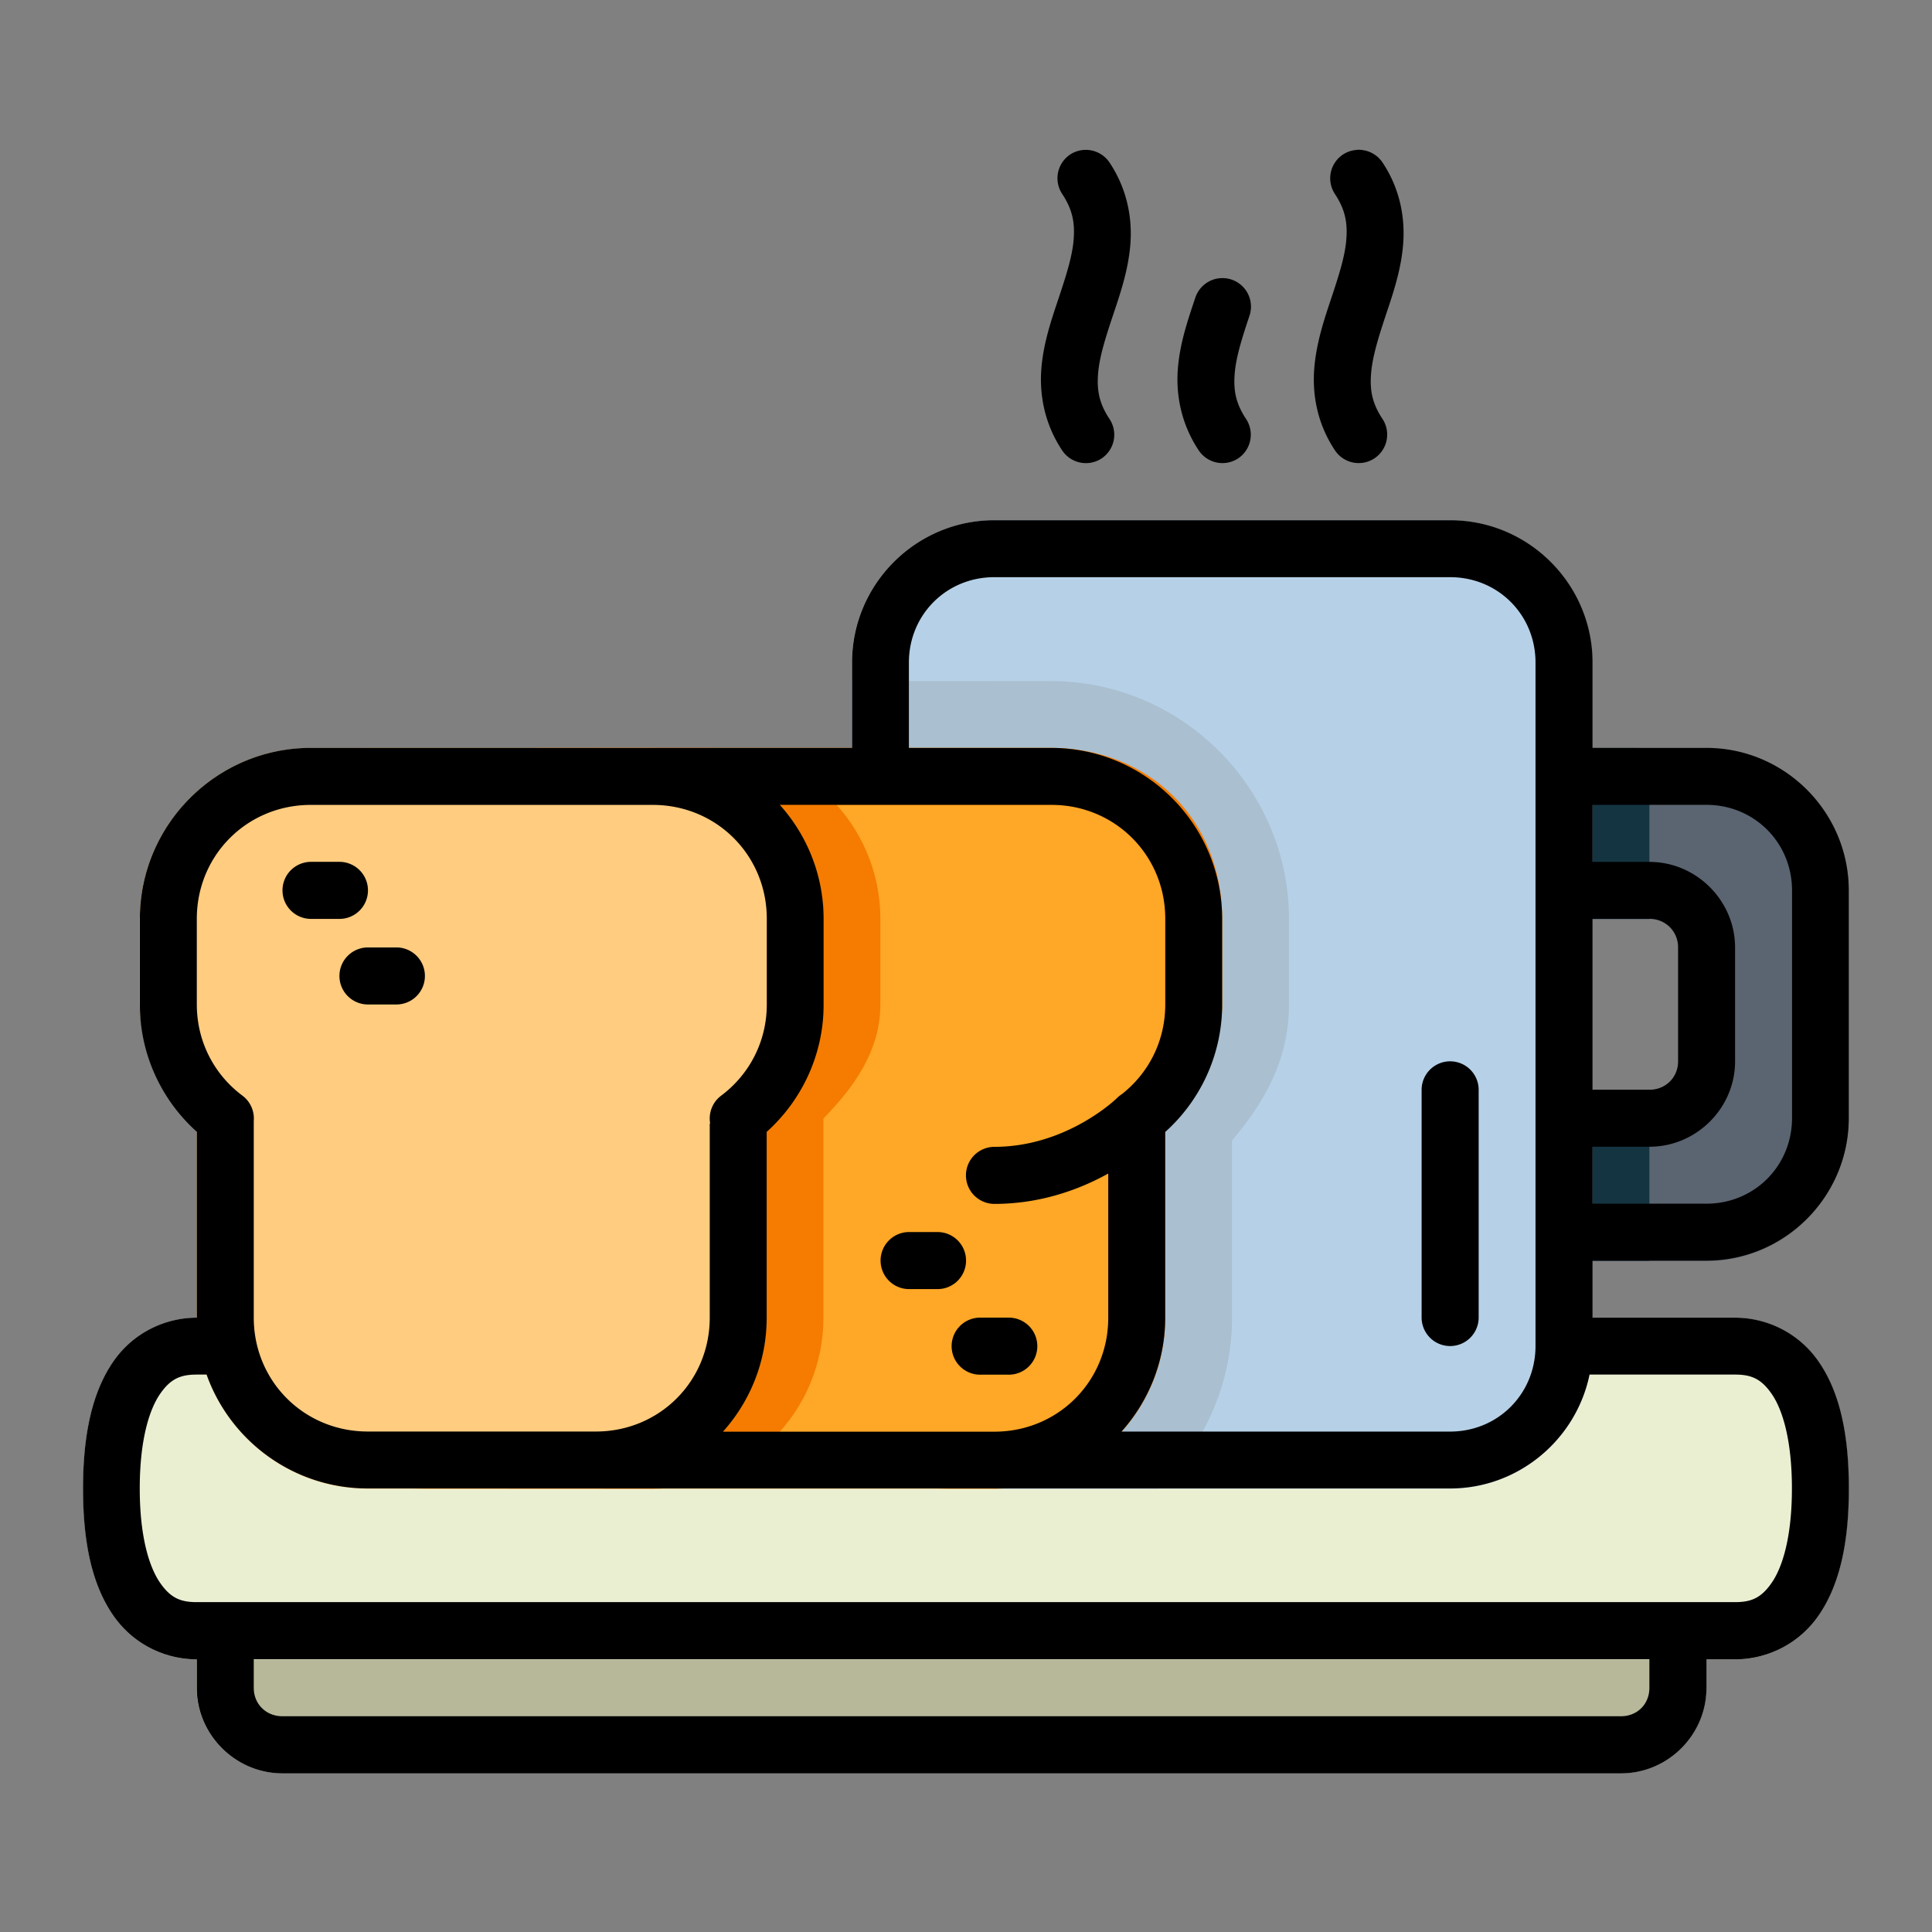 <?xml version="1.0" encoding="UTF-8" standalone="no"?>
<svg
   inkscape:export-ydpi="576"
   inkscape:export-xdpi="576"
   inkscape:export-filename="/media/taufikramadhan/Data/Tr Design Studio/Project Design/TR Creative Design/Icon Design/Project Hiring/Icon Icons/009 -  Hotel And Holidays/Send/4 - Filled Line/SVG/24 - Doorknob.png"
   width="64pt"
   height="64pt"
   viewBox="0 0 22.578 22.578"
   version="1.1"
   id="svg831"
   inkscape:version="1.1.1 (1:1.1+202109281949+c3084ef5ed)"
   sodipodi:docname="25 - Breakfast.svg"
   xmlns:inkscape="http://www.inkscape.org/namespaces/inkscape"
   xmlns:sodipodi="http://sodipodi.sourceforge.net/DTD/sodipodi-0.dtd"
   xmlns="http://www.w3.org/2000/svg"
   xmlns:svg="http://www.w3.org/2000/svg"
   xmlns:rdf="http://www.w3.org/1999/02/22-rdf-syntax-ns#"
   xmlns:cc="http://creativecommons.org/ns#"
   xmlns:dc="http://purl.org/dc/elements/1.1/">
  <rect x="0" y="0" width="22.578" height="22.578" fill="#808080" stroke="none"/>
  <defs
     id="defs825">
    <pattern
       id="EMFhbasepattern"
       patternUnits="userSpaceOnUse"
       width="6"
       height="6"
       x="0"
       y="0" />
    <pattern
       id="EMFhbasepattern-9"
       patternUnits="userSpaceOnUse"
       width="6"
       height="6"
       x="0"
       y="0" />
    <pattern
       id="EMFhbasepattern-0"
       patternUnits="userSpaceOnUse"
       width="6"
       height="6"
       x="0"
       y="0" />
    <pattern
       id="EMFhbasepattern-7"
       patternUnits="userSpaceOnUse"
       width="6"
       height="6"
       x="0"
       y="0" />
    <pattern
       id="EMFhbasepattern-2"
       patternUnits="userSpaceOnUse"
       width="6"
       height="6"
       x="0"
       y="0" />
    <pattern
       id="EMFhbasepattern-98"
       patternUnits="userSpaceOnUse"
       width="6"
       height="6"
       x="0"
       y="0" />
    <pattern
       id="EMFhbasepattern-6"
       patternUnits="userSpaceOnUse"
       width="6"
       height="6"
       x="0"
       y="0" />
    <pattern
       id="EMFhbasepattern-01"
       patternUnits="userSpaceOnUse"
       width="6"
       height="6"
       x="0"
       y="0" />
    <pattern
       id="EMFhbasepattern-07"
       patternUnits="userSpaceOnUse"
       width="6"
       height="6"
       x="0"
       y="0" />
    <pattern
       id="EMFhbasepattern-8"
       patternUnits="userSpaceOnUse"
       width="6"
       height="6"
       x="0"
       y="0" />
    <pattern
       id="EMFhbasepattern-4"
       patternUnits="userSpaceOnUse"
       width="6"
       height="6"
       x="0"
       y="0" />
    <pattern
       id="EMFhbasepattern-40"
       patternUnits="userSpaceOnUse"
       width="6"
       height="6"
       x="0"
       y="0" />
    <pattern
       id="EMFhbasepattern-08"
       patternUnits="userSpaceOnUse"
       width="6"
       height="6"
       x="0"
       y="0" />
    <pattern
       id="EMFhbasepattern-04"
       patternUnits="userSpaceOnUse"
       width="6"
       height="6"
       x="0"
       y="0" />
    <pattern
       id="EMFhbasepattern-014"
       patternUnits="userSpaceOnUse"
       width="6"
       height="6"
       x="0"
       y="0" />
    <pattern
       id="EMFhbasepattern-27"
       patternUnits="userSpaceOnUse"
       width="6"
       height="6"
       x="0"
       y="0" />
    <pattern
       id="EMFhbasepattern-09"
       patternUnits="userSpaceOnUse"
       width="6"
       height="6"
       x="0"
       y="0" />
    <pattern
       id="EMFhbasepattern-5"
       patternUnits="userSpaceOnUse"
       width="6"
       height="6"
       x="0"
       y="0" />
    <pattern
       id="EMFhbasepattern-018"
       patternUnits="userSpaceOnUse"
       width="6"
       height="6"
       x="0"
       y="0" />
  </defs>
  <sodipodi:namedview
     id="base"
     pagecolor="#ffffff"
     bordercolor="#666666"
     borderopacity="1.0"
     inkscape:pageopacity="0.0"
     inkscape:pageshadow="2"
     inkscape:zoom="3.0761719"
     inkscape:cx="31.370159"
     inkscape:cy="45.83619"
     inkscape:document-units="pt"
     inkscape:current-layer="layer1"
     showgrid="false"
     units="pt"
     inkscape:window-width="1366"
     inkscape:window-height="705"
     inkscape:window-x="0"
     inkscape:window-y="31"
     inkscape:window-maximized="1"
     inkscape:pagecheckerboard="true"
     inkscape:showpageshadow="false"
     inkscape:object-paths="true"
     inkscape:snap-intersection-paths="true"
     inkscape:snap-smooth-nodes="true"
     inkscape:snap-midpoints="true"
     showguides="false"
     inkscape:snap-bbox="true"
     inkscape:bbox-nodes="true"
     inkscape:snap-nodes="false"
     inkscape:snap-global="true"
     inkscape:document-rotation="0">
    <inkscape:grid
       type="xygrid"
       id="grid1378" />
    <sodipodi:guide
       position="0.97,21.608"
       orientation="78,0"
       id="guide1380"
       inkscape:locked="false" />
    <sodipodi:guide
       position="0.97,0.97"
       orientation="0,78"
       id="guide1382"
       inkscape:locked="false" />
    <sodipodi:guide
       position="21.608,0.97"
       orientation="-78,0"
       id="guide1384"
       inkscape:locked="false" />
    <sodipodi:guide
       position="21.608,21.608"
       orientation="0,-78"
       id="guide1386"
       inkscape:locked="false" />
  </sodipodi:namedview>
  <g
     inkscape:label="Icon"
     inkscape:groupmode="layer"
     id="layer1"
     transform="translate(0,-274.422)">
    <g
       id="g2381"
       transform="matrix(1.258,0,0,1.258,-0.25,-70.271)"
       style="stroke-width:0.795">
      <g
         id="g8454"
         transform="translate(82.877,-97.108)"
         style="display:inline;stroke-width:0.795">
        <path
           style="color:#000000;display:inline;fill:#5b6571;stroke-width:0.795;stroke-linecap:round;stroke-linejoin:round;stroke-miterlimit:1.5;-inkscape-stroke:none"
           d="m -68.149,378.057 a 0.265,0.265 0 0 0 -0.266,0.266 v 1.059 a 0.265,0.265 0 0 0 0.266,0.264 h 0.793 c 0.149,0 0.266,0.116 0.266,0.266 v 1.059 c 10e-7,0.149 -0.116,0.264 -0.266,0.264 h -0.793 a 0.265,0.265 0 0 0 -0.266,0.266 v 1.057 a 0.265,0.265 0 0 0 0.266,0.266 h 1.322 c 0.728,0 1.322,-0.596 1.322,-1.324 v -2.115 c 0,-0.728 -0.594,-1.324 -1.322,-1.324 z"
           id="path327052" />
        <path
           style="color:#000000;display:inline;fill:#d9d9c4;stroke-width:0.795;stroke-linecap:round;stroke-linejoin:round;stroke-miterlimit:1.5;-inkscape-stroke:none"
           d="m -80.585,385.994 a 0.265,0.265 0 0 0 -0.266,0.266 v 0.529 c 0,0.435 0.36,0.793 0.795,0.793 h 12.436 c 0.435,0 0.793,-0.358 0.793,-0.793 v -0.529 a 0.265,0.265 0 0 0 -0.264,-0.266 z"
           id="path327058" />
        <path
           id="path359062"
           style="color:#000000;display:inline;fill:#b7b79a;fill-opacity:1;stroke-width:0.795;stroke-linecap:round;stroke-linejoin:round;stroke-miterlimit:1.5;-inkscape-stroke:none"
           d="m -80.585,385.994 a 0.265,0.265 0 0 0 -0.266,0.266 v 0.529 c 0,0.092 0.016,0.181 0.046,0.264 h 13.932 c 0.029,-0.083 0.045,-0.171 0.045,-0.264 v -0.529 a 0.265,0.265 0 0 0 -0.264,-0.266 z" />
        <path
           style="color:#000000;display:inline;fill:#ebefd2;stroke-width:0.795;stroke-linecap:round;stroke-linejoin:round;stroke-miterlimit:1.5;-inkscape-stroke:none"
           d="m -80.85,383.35 c -0.291,0 -0.591,0.137 -0.779,0.412 -0.188,0.275 -0.277,0.659 -0.277,1.176 0,0.517 0.089,0.899 0.277,1.174 0.188,0.275 0.488,0.412 0.779,0.412 h 14.289 c 0.291,0 0.591,-0.137 0.779,-0.412 0.188,-0.275 0.277,-0.657 0.277,-1.174 0,-0.517 -0.089,-0.901 -0.277,-1.176 -0.188,-0.275 -0.488,-0.412 -0.779,-0.412 h -1.588 -12.41 z"
           id="path327064" />
        <path
           id="path352070"
           style="color:#000000;display:inline;fill:#143441;fill-opacity:1;stroke-width:0.795;stroke-linecap:round;stroke-linejoin:round;stroke-miterlimit:1.5;-inkscape-stroke:none"
           d="m -68.149,378.057 a 0.265,0.265 0 0 0 -0.266,0.266 v 1.059 a 0.265,0.265 0 0 0 0.266,0.264 h 0.793 v -1.588 z m 0,3.176 a 0.265,0.265 0 0 0 -0.266,0.266 v 1.056 a 0.265,0.265 0 0 0 0.266,0.266 h 0.793 v -1.587 z" />
        <path
           style="color:#000000;display:inline;fill:#b6d1e7;stroke-width:0.795;stroke-linecap:round;stroke-linejoin:round;stroke-miterlimit:1.5;-inkscape-stroke:none"
           d="m -73.442,384.938 h 4.234 c 0.728,0 1.322,-0.596 1.322,-1.324 v -6.35 c 0,-0.728 -0.594,-1.322 -1.322,-1.322 h -4.234 c -0.728,0 -1.322,0.594 -1.322,1.322 v 1.059 l 0.568,6.146 z"
           id="path330210" />
        <path
           id="path345636"
           style="display:inline;fill:#aabfd0;fill-opacity:1;stroke-width:0.795;stroke-linecap:round;stroke-linejoin:round;stroke-miterlimit:1.5"
           d="m -74.764,377.435 v 0.887 l 0.568,6.146 0.754,0.469 h 1.529 c 0.418,-0.403 0.68,-0.966 0.68,-1.587 v -1.646 c 0.269,-0.319 0.529,-0.718 0.529,-1.264 v -0.795 c 0,-1.213 -0.997,-2.209 -2.209,-2.209 z" />
        <path
           style="color:#000000;display:inline;fill:#ffa726;stroke-width:0.795;stroke-linecap:round;stroke-linejoin:round;stroke-miterlimit:1.5;-inkscape-stroke:none"
           d="m -77.674,378.057 a 0.265,0.265 0 0 0 -0.264,0.254 l -0.266,6.35 a 0.265,0.265 0 0 0 0.266,0.277 h 4.496 c 0.875,0 1.588,-0.713 1.588,-1.588 V 381.5 381.498 c 0.281,-0.287 0.529,-0.627 0.529,-1.059 v -0.795 c 0,-0.875 -0.713,-1.588 -1.588,-1.588 z"
           id="path327076" />
        <path
           style="color:#000000;display:inline;fill:#f57c00;fill-opacity:1;stroke-width:0.795;stroke-linecap:round;stroke-linejoin:round;stroke-miterlimit:1.5;-inkscape-stroke:none"
           d="m -79.263,378.057 c -0.875,0 -1.588,0.713 -1.588,1.588 v 0.795 c 0,0.432 0.249,0.772 0.529,1.059 v 1.852 c 0,0.875 0.713,1.588 1.588,1.588 h 2.117 c 0.875,0 1.588,-0.713 1.588,-1.588 v -1.852 c 0.281,-0.287 0.529,-0.627 0.529,-1.059 v -0.795 c 0,-0.875 -0.713,-1.588 -1.588,-1.588 z"
           id="path381389" />
        <path
           id="path336223"
           style="color:#000000;display:inline;fill:#f57c00;fill-opacity:1;stroke-width:0.795;stroke-linecap:round;stroke-linejoin:round;stroke-miterlimit:1.5;-inkscape-stroke:none"
           d="m -71.325,379.645 c 0,-0.935 -0.689,-1.588 -1.588,-1.588 h -0.529 l -4.232,-3e-5 v 0.529 h 4.761 c 0.708,0.01 1.052,0.424 1.059,1.059 v 0.795 c 0,0.432 -0.248,0.772 -0.529,1.059 v 0.002 1.85 c 0,0.875 -0.713,1.587 -1.588,1.587 h 0.529 c 0.875,0 1.588,-0.713 1.588,-1.587 v -1.85 -0.002 c 0.281,-0.287 0.529,-0.627 0.529,-1.059 z"
           sodipodi:nodetypes="cccccccsccscsscccc" />
        <path
           style="color:#000000;display:inline;fill:#ffcc80;stroke-width:0.795;stroke-linecap:round;stroke-linejoin:round;stroke-miterlimit:1.5;-inkscape-stroke:none"
           d="m -79.792,378.057 c -0.875,0 -1.588,0.713 -1.588,1.588 v 0.795 c 0,0.432 0.249,0.772 0.529,1.059 v 1.852 c 0,0.875 0.713,1.588 1.588,1.588 h 2.117 c 0.875,0 1.588,-0.713 1.588,-1.588 v -1.852 c 0.281,-0.287 0.529,-0.627 0.529,-1.059 v -0.795 c 0,-0.875 -0.713,-1.588 -1.588,-1.588 z"
           id="path327082" />
      </g>
      <path
         id="path23693"
         style="color:#000000;display:inline;fill:#000000;stroke-width:0.795;stroke-linecap:round;stroke-linejoin:round;stroke-miterlimit:1.5;-inkscape-stroke:none"
         d="m 10.281,275.393 a 0.265,0.265 0 0 0 -0.142,0.044 0.265,0.265 0 0 0 -0.072,0.367 c 0.098,0.148 0.118,0.273 0.105,0.428 -0.013,0.155 -0.071,0.334 -0.137,0.533 -0.066,0.198 -0.142,0.414 -0.162,0.656 -0.02,0.242 0.027,0.515 0.193,0.764 a 0.265,0.265 0 0 0 0.367,0.074 0.265,0.265 0 0 0 0.072,-0.367 c -0.098,-0.148 -0.118,-0.271 -0.105,-0.426 0.013,-0.155 0.071,-0.335 0.137,-0.533 0.066,-0.198 0.142,-0.416 0.162,-0.658 0.02,-0.242 -0.027,-0.515 -0.193,-0.764 a 0.265,0.265 0 0 0 -0.225,-0.118 z m 2.522,5.3e-4 a 0.265,0.265 0 0 0 -0.129,0.043 0.265,0.265 0 0 0 -0.074,0.367 c 0.098,0.148 0.118,0.273 0.105,0.428 -0.013,0.155 -0.071,0.335 -0.137,0.533 -0.066,0.198 -0.14,0.414 -0.16,0.656 -0.02,0.242 0.026,0.515 0.192,0.764 a 0.265,0.265 0 0 0 0.367,0.074 0.265,0.265 0 0 0 0.074,-0.367 c -0.098,-0.148 -0.118,-0.271 -0.105,-0.426 0.013,-0.155 0.069,-0.334 0.135,-0.533 0.066,-0.198 0.142,-0.416 0.162,-0.658 0.02,-0.242 -0.025,-0.515 -0.191,-0.764 a 0.265,0.265 0 0 0 -0.17,-0.113 0.265,0.265 0 0 0 -0.068,-0.005 z m -1.26,1.191 a 0.265,0.265 0 0 0 -0.24,0.181 c -0.066,0.198 -0.142,0.414 -0.162,0.656 -0.02,0.242 0.028,0.515 0.194,0.764 a 0.265,0.265 0 0 0 0.365,0.074 0.265,0.265 0 0 0 0.074,-0.367 c -0.098,-0.148 -0.118,-0.271 -0.105,-0.426 0.013,-0.155 0.071,-0.335 0.137,-0.533 a 0.265,0.265 0 0 0 -0.168,-0.336 0.265,0.265 0 0 0 -0.094,-0.013 z m -2.107,2.249 c -0.728,0 -1.322,0.594 -1.322,1.322 v 0.793 H 6.261 3.086 c -0.875,0 -1.588,0.713 -1.588,1.588 v 0.795 c 0,0.469 0.205,0.893 0.529,1.183 v 1.727 c -0.291,0 -0.591,0.137 -0.779,0.412 -0.188,0.275 -0.278,0.659 -0.278,1.176 0,0.517 0.089,0.899 0.278,1.174 0.188,0.275 0.488,0.412 0.779,0.412 v 0.266 c 0,0.435 0.36,0.793 0.795,0.793 H 15.258 c 0.435,0 0.793,-0.358 0.793,-0.793 v -0.266 h 0.266 c 0.291,0 0.591,-0.137 0.779,-0.412 0.188,-0.275 0.278,-0.657 0.278,-1.174 0,-0.517 -0.089,-0.901 -0.278,-1.176 -0.188,-0.275 -0.488,-0.412 -0.779,-0.412 h -1.324 v -0.53 h 1.058 c 0.728,0 1.322,-0.596 1.322,-1.324 v -2.115 c 0,-0.728 -0.594,-1.324 -1.322,-1.324 h -1.058 v -0.793 c 0,-0.728 -0.594,-1.322 -1.322,-1.322 z m 0,0.529 H 13.67 c 0.444,0 0.793,0.349 0.793,0.793 v 6.349 c 0,0.444 -0.348,0.795 -0.793,0.795 h -3.053 c 0.252,-0.281 0.406,-0.652 0.406,-1.058 v -1.725 c 0.325,-0.291 0.529,-0.716 0.529,-1.185 v -0.795 c 0,-0.875 -0.713,-1.588 -1.588,-1.588 h -1.322 v -0.793 c 0,-0.444 0.349,-0.793 0.793,-0.793 z m -1.992,2.115 h 2.521 c 0.591,0 1.059,0.468 1.059,1.059 v 0.795 c 0,0.342 -0.157,0.64 -0.404,0.834 a 0.265,0.265 0 0 0 -0.047,0.038 c 0,0 -0.461,0.451 -1.137,0.451 a 0.265,0.265 0 0 0 -0.264,0.264 0.265,0.265 0 0 0 0.264,0.266 c 0.434,0 0.797,-0.137 1.058,-0.282 v 1.34 c 0,0.591 -0.467,1.058 -1.058,1.058 h -2.521 c 0.252,-0.281 0.406,-0.652 0.406,-1.058 v -1.727 c 0.324,-0.291 0.529,-0.715 0.529,-1.183 v -0.795 c 0,-0.406 -0.154,-0.778 -0.406,-1.059 z m 7.549,0 h 1.058 c 0.444,0 0.795,0.351 0.795,0.795 v 2.115 c 0,0.444 -0.35,0.795 -0.795,0.795 h -1.058 v -0.529 h 0.529 c 0.435,0 0.795,-0.358 0.795,-0.793 v -1.058 c 3e-6,-0.435 -0.36,-0.795 -0.795,-0.795 h -0.529 z m -11.906,5.3e-4 h 3.176 c 0.591,0 1.059,0.467 1.059,1.058 v 0.795 c 0,0.35 -0.166,0.655 -0.424,0.848 a 0.265,0.265 0 0 0 -0.102,0.259 h -0.004 v 1.803 c 0,0.591 -0.467,1.058 -1.058,1.058 H 3.615 c -0.591,0 -1.059,-0.467 -1.059,-1.058 v -1.826 H 2.556 A 0.265,0.265 0 0 0 2.451,284.179 C 2.193,283.987 2.027,283.682 2.027,283.331 v -0.795 c 0,-0.591 0.468,-1.058 1.059,-1.058 z m 0,0.529 a 0.265,0.265 0 0 0 -0.264,0.266 0.265,0.265 0 0 0 0.264,0.264 h 0.266 a 0.265,0.265 0 0 0 0.264,-0.264 0.265,0.265 0 0 0 -0.264,-0.266 z m 11.906,0.529 h 0.529 c 0.149,0 0.266,0.116 0.266,0.266 v 1.058 c 0,0.149 -0.116,0.264 -0.266,0.264 h -0.529 z m -11.377,0.266 a 0.265,0.265 0 0 0 -0.264,0.264 0.265,0.265 0 0 0 0.264,0.266 h 0.266 a 0.265,0.265 0 0 0 0.264,-0.266 0.265,0.265 0 0 0 -0.264,-0.264 z m 10.055,1.058 a 0.265,0.265 0 0 0 -0.266,0.264 v 2.117 a 0.265,0.265 0 0 0 0.266,0.264 0.265,0.265 0 0 0 0.264,-0.264 v -2.117 a 0.265,0.265 0 0 0 -0.264,-0.264 z m -5.028,1.586 a 0.265,0.265 0 0 0 -0.264,0.266 0.265,0.265 0 0 0 0.264,0.264 h 0.266 a 0.265,0.265 0 0 0 0.264,-0.264 0.265,0.265 0 0 0 -0.264,-0.266 z m 0.662,0.795 a 0.265,0.265 0 0 0 -0.266,0.264 0.265,0.265 0 0 0 0.266,0.266 h 0.264 a 0.265,0.265 0 0 0 0.266,-0.266 0.265,0.265 0 0 0 -0.266,-0.264 z m -7.278,0.529 h 0.091 c 0.219,0.616 0.808,1.058 1.497,1.058 h 2.117 3.703 4.234 c 0.637,0 1.172,-0.456 1.296,-1.058 h 1.351 c 0.149,0 0.243,0.037 0.342,0.181 0.099,0.144 0.187,0.425 0.187,0.877 0,0.452 -0.088,0.731 -0.187,0.875 -0.099,0.144 -0.193,0.181 -0.342,0.181 H 2.027 c -0.149,0 -0.243,-0.037 -0.342,-0.181 -0.099,-0.144 -0.188,-0.423 -0.188,-0.875 0,-0.452 0.089,-0.733 0.188,-0.877 0.099,-0.144 0.193,-0.181 0.342,-0.181 z m 0.529,2.644 H 15.521 v 0.266 c 0,0.151 -0.112,0.264 -0.264,0.264 H 2.822 c -0.151,0 -0.266,-0.113 -0.266,-0.264 z" />
    </g>
  </g>
</svg>
